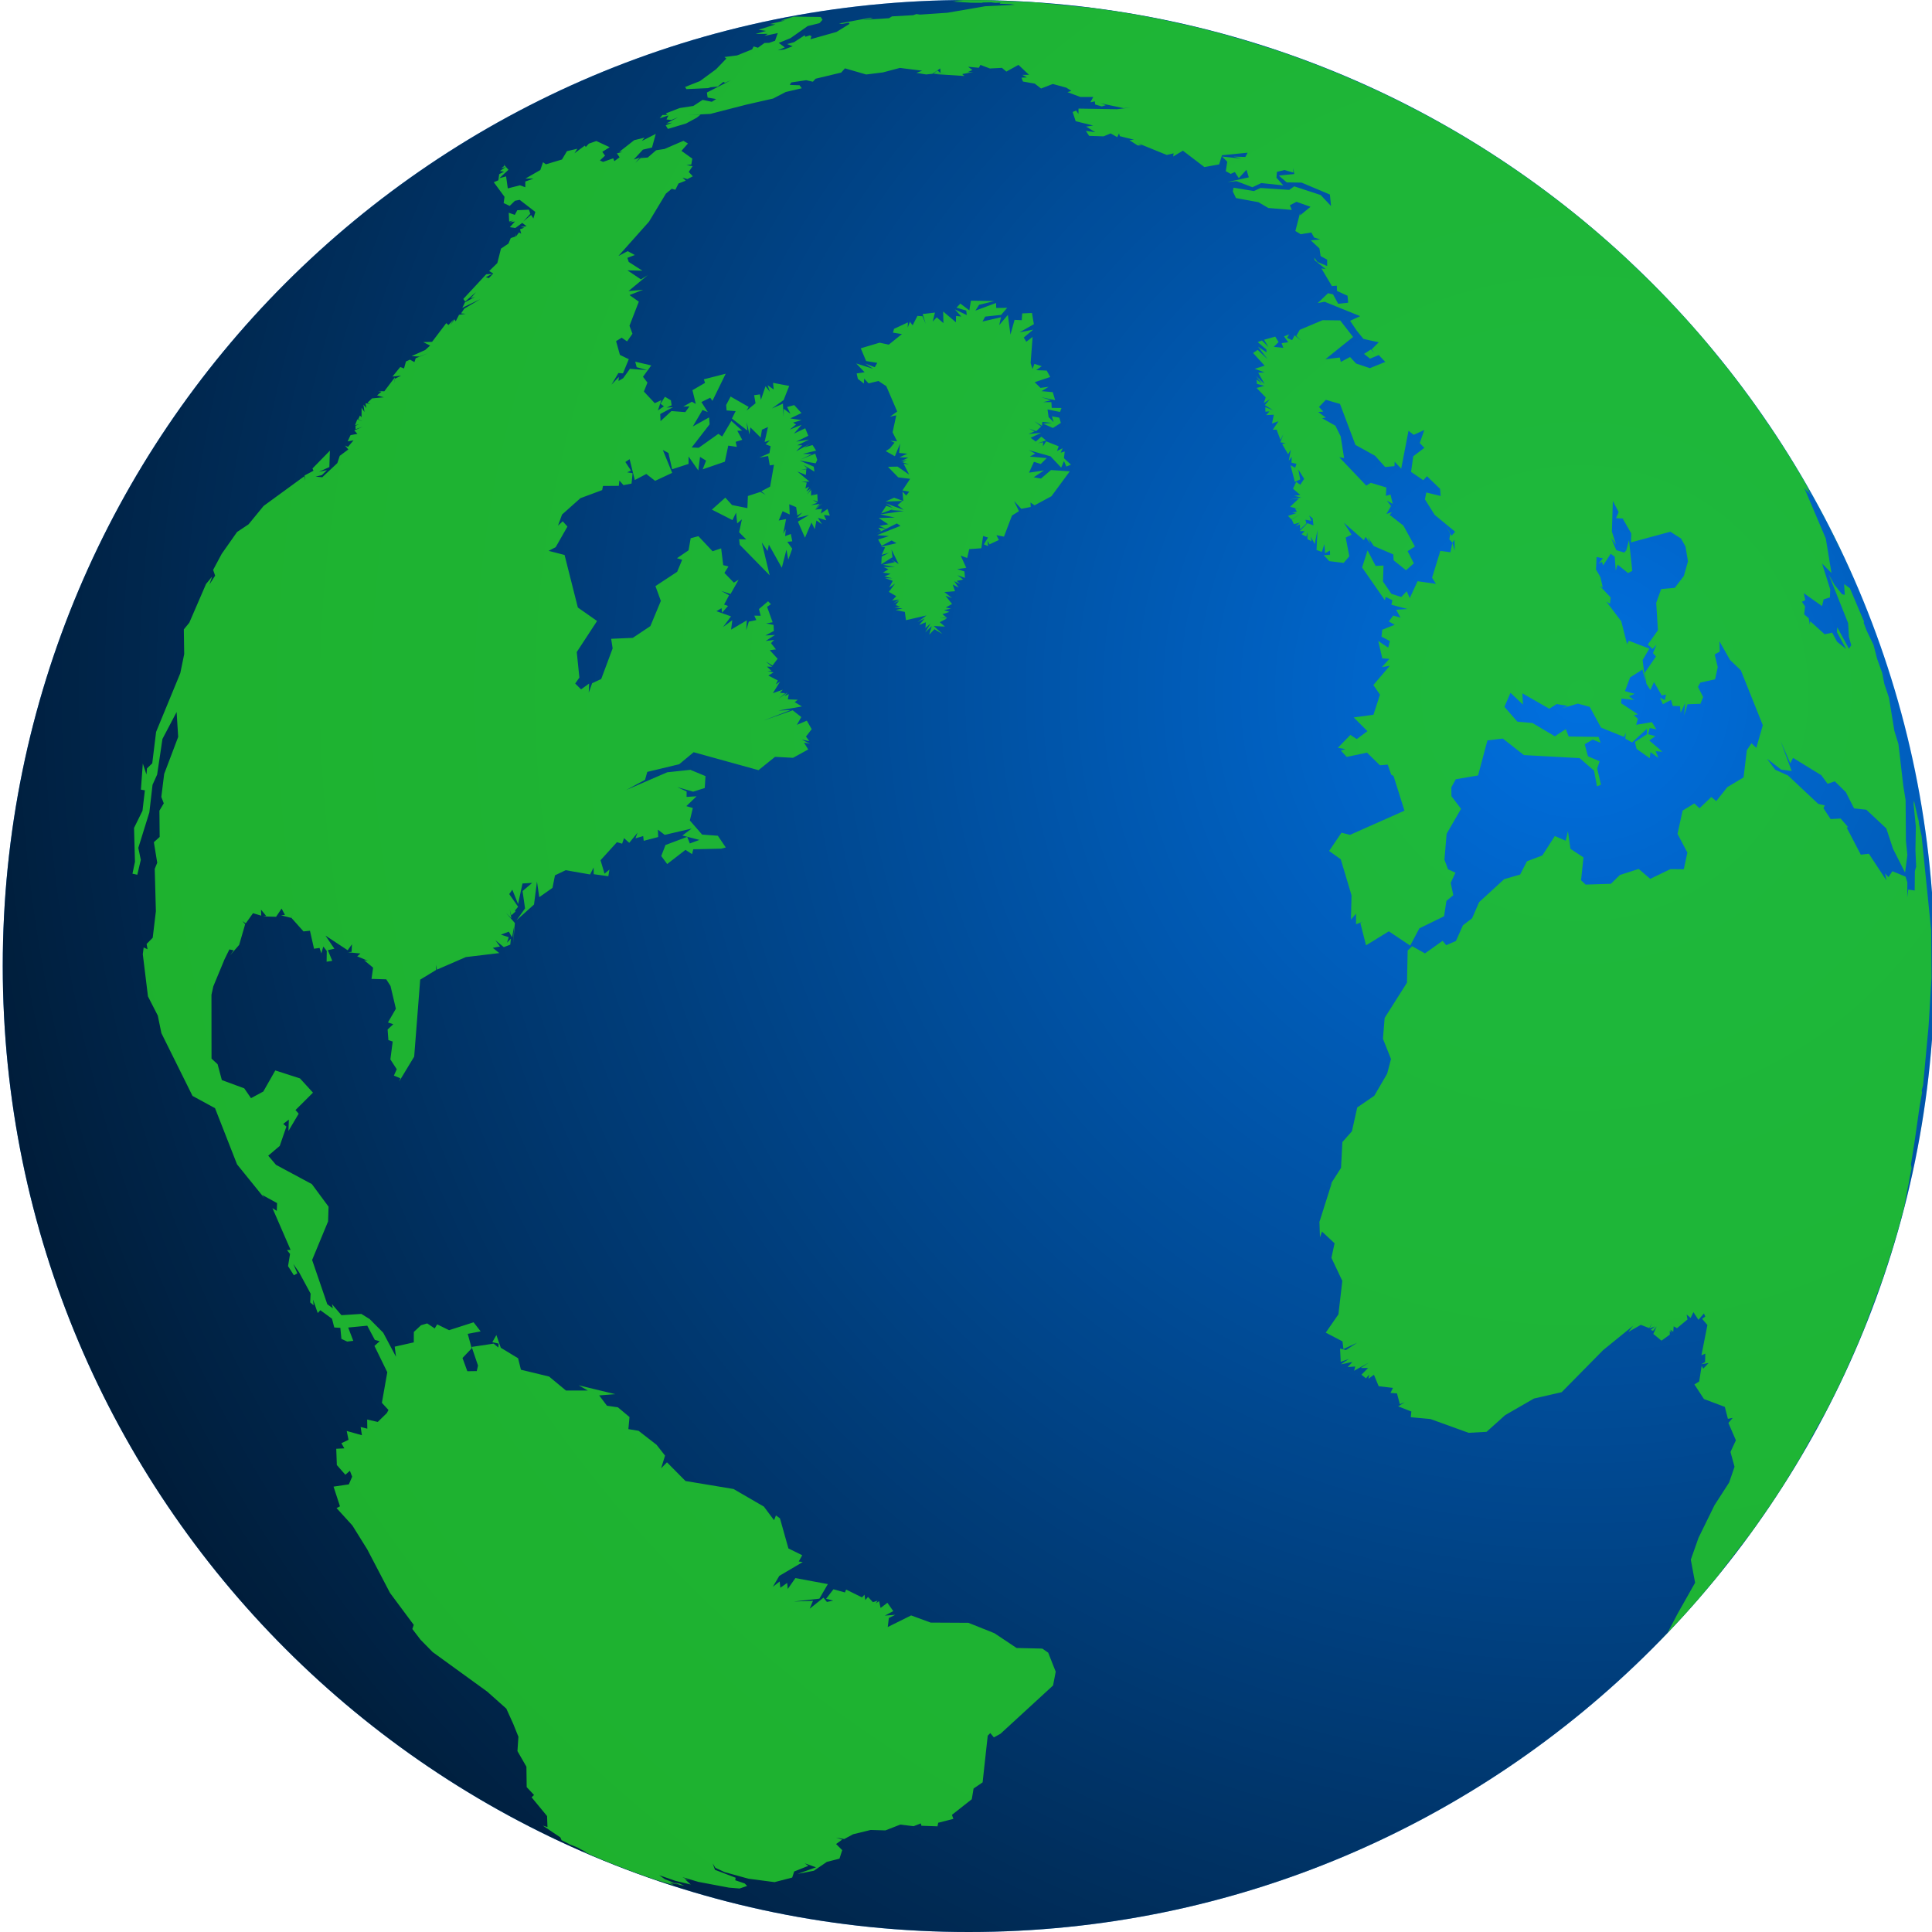 <svg viewBox="0 0 700 700" version="1.1" xmlns="http://www.w3.org/2000/svg">
    <title>Earth</title>
    <defs>
        <radialGradient cx="81.4%" cy="35.995%" fx="81.4%" fy="35.995%" r="112.639%" id="radialGradient-1">
            <stop stop-color="#000000" stop-opacity="0" offset="0%"></stop>
            <stop stop-color="#000000" offset="100%"></stop>
        </radialGradient>
        <filter x="-50%" y="-50%" width="200%" height="200%" filterUnits="objectBoundingBox" id="filter-2">
            <feGaussianBlur stdDeviation="1" in="SourceGraphic"></feGaussianBlur>
        </filter>
    </defs>
    <g id="Page-1" stroke="none" stroke-width="1" fill="none" fill-rule="evenodd">
        <path d="M351,700 C157.7,700 1,543.3 1,350 C1,156.7 157.7,0 351,0 C544.299,0 701,156.7 701,350 C701,543.3 544.299,700 351,700 Z" id="path3517" fill="#0070E0" fill-rule="nonzero"></path>
        <path d="M351,700 C157.7,700 1,543.3 1,350 C1,156.7 157.7,0 351,0 C544.299,0 701,156.7 701,350 C701,543.3 544.299,700 351,700 Z" id="path3517" fill="url(#radialGradient-1)" fill-rule="nonzero"></path>
        <g id="Artboard" fill-rule="nonzero" fill-opacity="0.906" fill="#22C02D">
            <g id="earth" transform="translate(47, 0)">
                <g id="layer1">
                    <path d="M223.353,37.924 L233.107,35.708 L237.675,33.339 L243.504,31.978 L242.694,30.894 L239.152,30.759 L239.692,29.864 L245.095,29.066 L247.525,29.605 L248.497,28.522 L257.775,26.3 L259.149,24.762 L266.838,26.989 L272.88,26.239 L279.045,24.605 L287.123,25.617 L285.029,26.398 L288.542,26.977 L290.831,26.739 L293.68,24.787 L293.776,26.373 L292.646,25.555 L291.149,26.719 L296.103,26.247 L291.331,26.812 L302.401,27.528 L301.623,26.852 L305.634,26.076 L303.629,26.129 L305.317,25.361 L303.775,24.204 L307.643,24.552 L308.232,23.52 L311.657,24.812 L316.017,24.583 L317.632,25.93 L322.008,23.51 L325.83,27.111 L323.386,27.116 L325.069,28.058 L323.11,28.135 L323.625,29.541 L327.913,30.297 L330.2,32.071 L334.446,30.427 L339.344,31.761 L341.18,32.922 L339.758,33.389 L344.435,35.131 L349.112,35.134 L348.069,37.069 L349.684,36.731 L349.784,37.844 L352.19,38.569 L353.658,38.1 L351.61,37.394 L360.108,39.187 L362.809,38.955 L357.698,39.57 L343.755,39.342 L343.74,41.281 L342.91,40.047 L341.639,40.581 L342.738,43.917 L349.063,45.48 L346.531,45.866 L349.808,47.898 L346.43,47.417 L347.618,49.229 L352.841,49.404 L355.415,48.338 L357.798,49.704 L358.444,48.328 L358.735,49.336 L363.857,50.62 L362.208,50.806 L365.203,52.698 L366.623,52.67 L365.15,51.838 L375.732,56.138 L378.22,55.553 L378.074,56.716 L381.583,54.586 L389.359,60.525 L394.717,59.566 L395.752,56.248 L405.032,55.329 L404.22,56.865 L399.934,56.745 L402.795,57.476 L395.788,56.713 L397.656,58.596 L397.124,62.028 L398.899,63.007 L400.403,62.336 L401.837,64.549 L404.621,61.511 L405.467,64.253 L397.771,65.948 L401.01,65.635 L406.776,67.843 L409.986,66.327 L417.979,67.175 L415.487,64.409 L415.651,62.275 L418.345,61.599 L421.6,62.534 L421.549,60.841 L421.927,63.05 L416.342,63.614 L419.196,66.083 L424.591,66.167 L434.842,70.481 L435.265,74.651 L431.521,70.672 L421.925,67.516 L420.097,68.801 L409.732,68.107 L407.302,69.22 L399.932,68.003 L399.666,69.35 L400.813,71.762 L408.942,73.253 L412.539,75.361 L421.056,76.052 L420.348,74.369 L422.744,73.122 L427.83,74.926 L424.064,78.008 L424.033,77.169 L422.335,83.7 L424.278,84.869 L428.119,84.235 L429.139,86.069 L431.327,86.735 L427.922,87.083 L431.056,90.019 L431.489,92.781 L433.858,94.082 L433.855,96.39 L430.318,94.908 L429.157,93.305 L429.375,94.305 L433.301,97.508 L431.764,97.237 L435.568,103.639 L437.36,103.504 L437.411,105.411 L441.24,107.155 L441.459,109.685 L437.843,110.071 L435.991,106.651 L434.172,106.241 L430.427,109.821 L432.932,109.328 L445.822,114.549 L442.168,116.234 L444.592,119.829 L446.998,122.796 L452.536,124.019 L449.961,126.591 L450.959,127.915 L449.73,126.602 L447.218,128.215 L449.389,129.952 L452.544,128.651 L454.919,131.124 L449.336,133.391 L444.361,131.724 L442.149,129.351 L438.803,131.127 L438.435,129.535 L433.226,130.145 L443.246,122.092 L438.579,116.088 L432.201,116.01 L423.944,119.492 L422.67,121.691 L424.611,123.546 L422.068,121.507 L421.158,123.252 L419.326,122.41 L420.115,121.143 L418.232,121.876 L419.771,124.014 L417.35,124.336 L417.969,126.014 L414.502,125.678 L416.245,123.944 L415.05,121.96 L410.987,123.105 L412.607,125.79 L410.224,123.36 L408.698,123.952 L411.816,126.608 L411.883,127.657 L408.798,125.607 L412.288,130.182 L408.694,126.767 L407.012,127.888 L411.2,132.487 L407.635,133.615 L411.152,134.917 L408.879,135.041 L411.191,139.163 L408.08,136.264 L410.198,138.976 L408.307,137.5 L408.394,139.075 L411.078,139.795 L408.289,140.566 L411.6,143.986 L410.883,146.075 L413.088,144.663 L411.291,146.771 L414.223,148.592 L411.452,147.521 L411.479,149.173 L412.961,149.049 L411.774,150.398 L414.528,150.274 L413.87,153.443 L416.209,152.635 L414.141,155.691 L415.551,155.68 L416.928,159.388 L417.96,157.338 L416.896,160.255 L418.764,160.574 L417.541,160.868 L419.699,164.593 L420.685,162.985 L419.948,166.978 L421.011,165.487 L420.932,167.655 L422.739,168.035 L422.272,169.465 L420.568,168.556 L422.155,174.608 L424.08,173.711 L423.404,170.088 L425.527,173.506 L424.114,175.627 L422.644,174.572 L421.478,177.071 L424.125,179.332 L421.91,179.65 L424.418,180.216 L420.356,180.983 L423.595,180.616 L420.431,183.614 L424.172,184.583 L422.22,184.172 L422.886,185.423 L421.201,185.704 L422.592,185.947 L419.654,186.926 L420.954,188.205 L424.383,186.099 L421.032,188.25 L421.786,189.913 L424.016,189.346 L422.349,190.677 L423.981,189.996 L424.076,191.823 L426.358,189.642 L425.97,188.298 L428.146,188.707 L427.329,186.808 L428.605,187.817 L428.891,190.35 L426.704,189.565 L423.905,192.434 L425.705,192.428 L424.601,193.597 L426.307,194.41 L426.666,192.784 L426.706,195.342 L428.199,196.107 L427.906,194.438 L429.351,197.121 L430.349,192.011 L430.006,199.285 L431.932,199.95 L432.838,197.164 L433.114,200.433 L434.88,199.477 L434.904,201.017 L432.617,201.134 L434.611,203.305 L439.829,203.952 L441.883,201.552 L440.577,194.786 L442.687,193.715 L439.901,189.381 L447.15,195.712 L447.788,194.525 L449.584,197.057 L448.582,194.623 L450.759,197.852 L457.822,200.873 L457.939,203.003 L462.421,206.619 L465.263,204.119 L463.02,199.688 L465.66,198.018 L461.473,190.428 L456.448,186.513 L457.384,185.598 L455.333,186.196 L457.008,183.345 L455.477,181.398 L457.617,182.537 L456.804,179.199 L455.129,179.667 L455.29,176.616 L449.675,174.935 L448.018,175.937 L438.266,165.687 L440.001,165.966 L438.747,158.094 L436.846,154.249 L432.043,151.534 L433.363,151.312 L430.618,149.277 L432.454,149.129 L430.895,147.448 L433.377,144.865 L438.501,146.344 L444.095,161.194 L451.22,165.139 L454.875,169.223 L458.256,168.88 L458.307,167.279 L460.68,169.803 L463.327,156.1 L465.222,157.546 L469.054,155.81 L467.399,160.521 L469.081,162.268 L465.053,165.314 L464.25,170.974 L468.698,173.999 L470.014,172.53 L474.792,177.141 L474.975,179.702 L469.782,178.432 L469.274,180.912 L472.828,186.563 L480.219,192.651 L478.948,194.077 L476.526,189.697 L478.487,193.432 L478.106,195.375 L479.229,196.666 L479.977,195.466 L480.09,199.494 L479.197,196.678 L478.509,200.09 L474.864,199.59 L471.861,209.324 L473.275,211.541 L466.607,210.587 L463.782,216.702 L462.671,214.221 L460.708,216.305 L457.126,215.134 L454.083,210.712 L454.276,204.903 L451.424,205.042 L448.489,199.411 L446.515,205.603 L454.755,217.451 L455.055,216.261 L457.475,217.474 L457.135,219.124 L462.954,220.651 L458.869,220.933 L460.418,223.775 L457.811,223.025 L456.181,225.158 L458.318,226.371 L453.816,228.155 L453.545,230.671 L456.572,232.274 L455.977,234.661 L452.36,232.223 L453.83,238.533 L456.392,238.726 L453.679,241.706 L456.529,241.246 L450.591,248.202 L452.991,251.68 L450.625,258.968 L443.479,259.939 L448.441,264.907 L444.593,267.778 L442.266,266.279 L437.734,270.942 L440.47,271.409 L438.808,271.951 L440.947,274.242 L448.29,272.697 L452.969,277.278 L455.798,277.039 L457.067,280.674 L457.904,281.155 L461.864,293.728 L442.135,302.489 L439.049,301.706 L434.565,308.317 L438.781,311.328 L442.68,324.384 L442.473,333.167 L444.319,331.069 L444.325,334.88 L446.77,333.955 L445.89,334.451 L447.943,342.52 L456.196,337.432 L463.941,342.6 L467.259,336.359 L476.215,331.985 L477.059,326.419 L479.557,324.343 L478.616,319.885 L480.344,316.19 L477.637,314.957 L476.349,311.468 L477.139,302.097 L482.368,293.055 L478.889,288.477 L478.841,285.286 L480.453,282.34 L488.535,280.963 L491.916,268.261 L497.502,267.588 L505.145,273.582 L525.332,274.687 L530.556,279.217 L531.613,284.918 L533.067,284.288 L531.695,278.441 L532.572,275.825 L528.339,274.011 L527.174,269.657 L530.08,267.953 L532.935,269.131 L532.19,267 L521.354,266.854 L520.329,264.163 L516.358,266.771 L508.241,261.961 L502.771,261.47 L498.079,256.106 L500.278,251.011 L504.792,255.286 L504.587,251.204 L514.342,256.789 L517.003,255.082 L521.05,255.769 L518.68,256.713 L524.671,254.928 L528.991,256.116 L533.089,263.631 L541.431,267.004 L542.037,265.53 L541.891,267.653 L544.35,268.989 L549.713,264.054 L549.737,266.02 L545.36,268.827 L545.958,271.322 L550.723,274.718 L551.012,272.528 L553.882,274.617 L552.878,272.171 L555.338,272.379 L550.585,268.302 L552.766,266.71 L550.14,266.021 L550.723,263.772 L553.145,264.239 L551.512,261.652 L545.814,262.61 L546.424,260.415 L544.984,259.114 L546.466,258.81 L540.372,254.798 L540.499,253.083 L545.093,253.634 L543.179,252.256 L545.249,251.39 L541.757,250.394 L543.622,245.436 L548.105,242.582 L549.139,247.075 L548.157,239.143 L550.579,235.007 L543.134,232.155 L542.514,233.382 L540.414,225.102 L535.024,217.979 L536.317,218.806 L536.582,216.483 L532.651,212.277 L533.727,212.933 L533.06,210.662 L533.773,213.07 L532.848,209.055 L531.087,208.62 L532.833,209.028 L531.259,206.344 L531.471,201.806 L533.754,202.272 L532.151,204.305 L533.428,203.554 L533.832,204.877 L536.585,200.645 L538.044,201.709 L538.407,206.704 L539.092,204.573 L542.885,207.641 L544.399,206.829 L543.217,195.682 L542.302,199.135 L538.02,197.488 L542.38,199.214 L541.512,200.208 L538.608,199.332 L536.795,195.004 L538.507,197.302 L537.017,192.583 L537.367,181.526 L539.46,185.533 L538.512,187.744 L542.165,187.911 L540.941,187.907 L544.045,193.279 L543.937,196.519 L558.201,192.657 L562.065,195.111 L563.682,198.005 L564.581,203.401 L563.09,208.679 L559.797,212.991 L554.863,213.422 L553.082,218.414 L553.693,228.356 L550.039,233.52 L551.762,235.135 L553.176,233.6 L551.903,236.624 L552.972,237.868 L548.871,243.848 L549.522,247.741 L550.963,250.004 L552.27,247.136 L555.09,251.983 L556.65,251.65 L556.187,253.68 L554.411,252.701 L555.494,255.15 L558.441,253.586 L559.068,255.779 L561.685,255.847 L561.924,258.256 L563.591,254.727 L563.205,259.247 L564.414,255.164 L569.1,254.997 L570.079,252.539 L568.208,248.869 L569.082,247.309 L574.391,246.135 L575.371,241.719 L574.254,237.124 L576.092,236.101 L575.978,232.346 L579.83,239.125 L583.736,242.865 L591.697,262.758 L589.342,270.964 L587.593,269.301 L585.91,271.806 L584.724,281.659 L578.834,285.195 L574.835,290.256 L573.047,288.756 L568.77,292.84 L566.867,291.105 L562.642,293.694 L560.796,302.119 L564.369,308.917 L563.064,314.932 L558.21,314.902 L550.916,318.421 L546.723,314.828 L539.889,317.036 L536.672,320.212 L527.502,320.503 L525.842,318.929 L526.73,310.658 L522.01,307.549 L521.092,301.159 L520.283,304.608 L516.338,302.914 L511.824,309.944 L506.243,312.058 L503.767,316.871 L497.994,318.529 L488.906,326.873 L486.368,332.711 L483.047,335.252 L480.515,340.936 L476.989,342.46 L475.686,340.872 L469.3,345.435 L464.666,342.829 L463.023,344.38 L462.78,356.023 L454.683,368.813 L454.066,376.373 L456.983,383.693 L455.589,389.024 L450.925,397.026 L444.755,401.245 L442.824,409.879 L439.37,413.796 L438.879,423.149 L434.677,429.715 L435.579,428.436 L431.062,442.705 L431.244,448.333 L431.989,446.221 L436.54,450.467 L435.397,455.735 L439.346,464.091 L437.938,476.204 L433.342,482.84 L439.408,486.007 L439.744,488.791 L444.715,486.513 L440.633,489.16 L438.536,488.579 L438.768,493.42 L441.717,492.385 L438.785,494.323 L442.983,493.479 L441.267,495.329 L444.042,495.109 L443.617,496.64 L449.013,493.666 L446.023,495.645 L448.684,495.654 L446.284,498.08 L447.916,499.393 L449.077,498.041 L448.806,499.557 L450.799,498.101 L452.527,502.261 L457.686,502.855 L456.811,504.685 L459.152,504.852 L460.192,508.776 L461.997,508.031 L459.594,509.551 L464.36,511.424 L464.153,513.49 L471.263,514.135 L485.096,519.133 L491.604,518.778 L498.342,512.732 L508.771,506.72 L518.823,504.415 L533.859,489.162 L544.724,480.332 L542.985,482.584 L547.508,480.022 L550.506,481.179 L551.712,479.325 L550.596,481.362 L552.616,480.565 L551.072,481.836 L551.939,482.196 L553.235,480.567 L552.031,483.311 L554.982,485.743 L558.006,483.56 L557.987,482.171 L558.676,482.995 L558.199,481.744 L559.246,482.534 L559.407,480.554 L560.605,481.23 L564.41,478.058 L564.091,476.267 L565.549,477.512 L566.558,475.412 L568.372,478.193 L570.355,475.906 L570.864,476.986 L569.717,477.846 L571.626,480.082 L569.459,491.05 L570.864,490.457 L570.776,493.505 L569.368,494.28 L572.057,493.849 L570.142,495.875 L569.54,494.881 L568.643,500.547 L566.919,501.607 L570.373,506.897 L577.941,509.743 L579.046,514.063 L580.777,513.75 L579.23,515.558 L581.943,521.846 L579.986,526.065 L581.453,531.436 L579.508,537.123 L574.204,545.345 L568.401,557.183 L565.609,565.102 L567.168,573.452 L560.81,584.697 L557.125,591.71 L555.14,593.78 L553.024,595.942 L550.483,598.488 L552.172,596.801 L553.535,595.421 L562.613,585.836 L567.958,579.838 L575.026,571.458 L587.672,555.008 L594.818,544.737 L599.252,537.947 L605.887,527.093 L605.174,528.302 L605.232,528.204 L614.804,510.929 L618.689,503.192 L620.286,499.869 L621.94,496.325 L621.979,496.24 L626.014,487.126 L628.549,481.014 L634.948,463.884 L638.415,453.258 L640.403,446.583 L640.897,444.846 L642.315,439.654 L643.345,435.665 L643.09,436.309 L644.259,430.184 L644.875,427.28 L644.587,428.329 L645.608,423.262 L645.379,421.839 L646.647,413.899 L648.476,401.111 L649.4,395.817 L649.266,395.108 L649.774,393.139 L651.754,371.903 L652.828,354.28 L652.702,337.043 L649.234,302.916 L648.291,298.519 L648.087,295.947 L648.162,297.569 L646.465,290.069 L646.326,291.268 L647.142,299.509 L646.997,307.992 L647.259,314.031 L646.791,315.619 L646.725,322.644 L644.382,322.299 L644.023,325.122 L644.071,319.706 L643.41,317.617 L638.656,315.661 L637.22,317.809 L635.995,316.435 L636.479,318.981 L630.13,309.325 L627.206,309.668 L622.049,299.773 L622.631,299.73 L619.91,296.571 L616.261,296.763 L613.669,292.807 L614.169,291.82 L611.788,291.268 L600.844,280.978 L596.203,278.893 L593.207,274.888 L598.354,278.852 L602.171,279.356 L598.157,268.535 L601.643,276.562 L602.665,274.594 L612.884,280.868 L615.155,283.981 L617.788,283.093 L621.773,286.998 L624.767,292.895 L629.199,293.375 L636.442,300.149 L638.88,307.536 L643.238,316.168 L644.077,309.803 L643.556,304.687 L643.44,289.913 L642.604,284.752 L640.833,269.57 L639.363,264.782 L637.407,252.788 L635.704,247.705 L634.966,243.836 L633.09,238.624 L631.826,233.702 L629.305,228.448 L628.242,225.617 L628.395,225.271 L623.259,213.14 L621.165,211.612 L621.386,215.54 L620.393,215.286 L617.662,211.891 L615.576,208.125 L622.613,225.786 L622.913,230.835 L623.743,233.782 L622.912,235.057 L618.675,227.266 L618.563,229.047 L621.902,235.166 L618.599,232.518 L616.84,229.228 L614.091,229.798 L608.887,225.085 L608.744,226.355 L608.319,223.983 L606.685,222.607 L607.008,219.711 L605.86,218.036 L607.085,217.468 L606.549,214.908 L613.15,219.598 L613.753,217.14 L616.005,216.469 L616.131,213.565 L613.172,204.182 L616.58,207.599 L614.523,195.129 L606.653,176.62 L608.298,178.888 L607.407,176.931 L609.169,179.553 L607.556,176.395 L608.657,178.223 L606.939,175.155 L608.484,177.856 L608.619,177.781 L605.932,173.016 L607.415,175.567 L610.273,180.704 L610.181,180.468 L606.572,174.108 L603.646,169.169 L602.553,167.37 L604.034,169.815 L604.684,170.9 L603.867,169.536 L605.385,172.081 L605.935,173.015 L608.535,177.526 L615.171,189.807 L621.135,201.965 L624.413,209.2 L624.489,209.373 L623.091,206.228 L621.506,202.762 L619.488,198.487 L619.533,198.58 L617.262,193.935 L616.169,191.761 L613.399,186.413 L608.681,177.785 L605.046,171.508 L603.192,168.418 L601.748,166.058 L599.653,162.711 L596.85,158.357 L595.62,156.49 L588.343,145.947 L583.341,139.152 L578.679,133.113 L574.815,128.307 L573.404,126.594 L570.177,122.759 L568.083,120.329 L569.487,121.953 L566.976,119.063 L567.447,119.6 L565.97,117.923 L566.518,118.543 L564.736,116.537 L564.886,116.705 L562.845,114.443 L563.911,115.62 L560.577,111.975 L562.222,113.76 L561.218,112.668 L559.696,111.029 L557.738,108.95 L562.52,114.087 L560.499,111.89 L562.133,113.662 L560.971,112.399 L562.062,113.584 L563.426,115.082 L563.963,115.677 L561.931,113.442 L566.518,118.543 L572.409,125.401 L570.59,123.244 L572.453,125.453 L571.07,123.81 L571.464,124.275 L569.871,122.4 L570.356,122.968 L568.117,120.367 L566.163,118.138 L565.402,117.281 L565.646,117.555 L563.54,115.206 L561.3,112.753 L563.513,115.176 L562.425,113.979 L567.929,120.15 L571.507,124.324 L569.92,122.457 L572.663,125.703 L576.04,129.81 L575.922,129.665 L580.027,134.83 L582.079,137.488 L580.558,135.513 L588.048,145.534 L586.758,143.755 L589.737,147.903 L595.686,156.588 L598.791,161.355 L599.987,163.239 L598.199,160.434 L598.573,161.017 L595.471,156.266 L590.219,148.588 L588.242,145.809 L586.279,143.104 L587.32,144.531 L581.723,137.027 L583.028,138.738 L579.732,134.454 L571.98,124.889 L568.4,120.695 L565.539,117.437 L568.718,121.061 L566.555,118.583 L566.61,118.645 L570.138,122.714 L568.259,120.532 L570.438,123.065 L569.236,121.661 L569.31,121.747 L574.011,127.328 L573.279,126.443 L569.426,121.883 L567.928,120.151 L568.233,120.502 L566.637,118.677 L567.102,119.206 L566.242,118.228 L565.844,117.778 L565.671,117.583 L565.141,116.988 L564.142,115.873 L563.881,115.584 L556.943,108.114 L551.776,102.823 L551.179,102.226 L542.183,93.566 L539.99,91.546 L539.859,91.427 L535.424,87.45 L530.951,83.574 L527.827,80.944 L526.013,79.445 L525.711,79.197 L524.796,78.451 L523.104,77.083 L519.949,74.58 L518.066,73.115 L516.431,71.858 L517.027,72.314 L514.485,70.382 L514.75,70.581 L517.724,72.849 L520,74.62 L519.107,73.923 L514.055,70.06 L514.811,70.629 L510.609,67.506 L509.328,66.574 L508.117,65.7 L506.836,64.785 L506.162,64.306 L503.289,62.294 L504.741,63.306 L503.06,62.137 L503.22,62.247 L499.639,59.801 L501.162,60.834 L500.153,60.148 L497.504,58.373 L498.564,59.078 L495.977,57.365 L496.475,57.692 L493.124,55.514 L491.167,54.266 L490.906,54.101 L488.418,52.543 L486.597,51.421 L487.146,51.758 L483.38,49.478 L483.063,49.288 L480.879,47.998 L479.427,47.152 L478.61,46.68 L477.151,45.845 L476.589,45.526 L474.392,44.291 L474.892,44.57 L471.803,42.862 L469.367,41.544 L469.997,41.882 L469.302,41.508 L468.237,40.94 L467.761,40.688 L460.097,36.75 L459.682,36.543 L456.514,34.989 L455.015,34.267 L452.982,33.303 L452.628,33.137 L451.056,32.404 L449.205,31.553 L451.1,32.424 L447.408,30.74 L447.372,30.723 L450.773,32.273 L442.854,28.733 L441.281,28.057 L442.649,28.644 L438.999,27.093 L437.514,26.476 L431.225,23.952 L432.621,24.5 L431.175,23.932 L423.675,21.105 L423.149,20.914 L421.723,20.401 L419.341,19.56 L414.058,17.763 L413.044,17.429 L410.198,16.509 L414.2,17.81 L421.961,20.486 L418.601,19.302 L421.623,20.365 L418.734,19.348 L414.117,17.782 L401.206,13.777 L397.319,12.677 L398.342,12.962 L406.073,15.223 L403.79,14.535 L409.174,16.184 L396.262,12.387 L391.626,11.154 L396.484,12.448 L396.19,12.368 L398.264,12.941 L401.291,13.802 L399.793,13.372 L401.306,13.806 L399.993,13.429 L398.993,13.146 L397.946,12.852 L401.943,13.992 L401.473,13.855 L403.868,14.559 L404.946,14.882 L403.351,14.405 L406.093,15.229 L405.089,14.925 L411.84,17.036 L413.416,17.551 L414.356,17.862 L415.339,18.19 L411.252,16.847 L412.756,17.335 L410.074,16.47 L411.016,16.771 L409.057,16.148 L408.808,16.07 L406.099,15.232 L405.926,15.179 L399.805,13.376 L394.601,11.938 L388.711,10.414 L388.656,10.4 L385.798,9.7 L374.631,7.208 L369.998,6.286 L364.92,5.349 L363.182,5.046 L362.309,4.898 L357.092,4.057 L357.242,4.08 L348.45,2.84 L328.217,0.844 L310.445,0.064 L302.293,0.036 L298.191,0.302 L301.673,0.541 L299.56,0.514 L298.785,0.625 L304.906,0.991 L308.789,1.022 L309.084,0.896 L313.735,0.817 L312.049,1.102 L315.593,0.969 L315.174,1.354 L319.046,1.475 L320.725,1.737 L309.972,2.259 L296.287,4.614 L286.329,5.294 L285.073,5.089 L283.838,5.503 L276.185,5.932 L275.093,6.601 L265.771,7.182 L269.377,6.578 L268.364,6.431 L256.992,8.506 L258.059,8.678 L260.561,8.216 L260.8,8.654 L256.079,11.573 L246.634,14.229 L247.013,13.099 L246.397,12.809 L244.786,13.336 L244.579,12.761 L240.706,15.281 L238.189,15.961 L240.196,16.766 L237.091,17.923 L234.823,18.243 L237.358,17.164 L235.155,15.551 L239.42,13.822 L245.647,9.441 L249.914,8.392 L251.021,7.164 L250.359,6.145 L240.598,6.018 L235.901,7.431 L237.433,7.422 L231.921,8.705 L233.934,8.861 L227.838,10.788 L230.568,11.197 L226.754,12.31 L231.16,12.26 L230.005,13 L234.788,11.998 L233.814,14.764 L231.67,15.522 L229.994,15.572 L227.621,17.296 L226.062,16.82 L225.496,17.892 L220.054,20.077 L215.469,20.661 L216.183,21.202 L212.472,25.066 L206.614,29.379 L201.218,31.513 L201.704,32.293 L210.503,31.883 L209.566,31.698 L213.048,31.375 L215.091,29.681 L215.698,29.988 L217.956,29.01 L209.123,33.519 L209.385,35.349 L212.473,35.882 L210.902,36.88 L207.582,36.194 L204.205,38.389 L199.269,39.145 L194.248,41.078 L194.813,41.603 L193.005,41.668 L192.024,42.872 L195.197,41.806 L194.467,43.267 L196.211,43.497 L198.668,42.497 L194.387,44.751 L196.567,44.429 L194.198,45.406 L194.997,46.707 L201.589,44.736 L205.473,42.631 L206.858,41.492 L202.064,41.656 L210.329,41.278 L223.329,37.933 L223.353,37.924 M179.767,677.209 L181.122,677.721 L181.012,677.68 L185.812,679.442 L186.735,679.772 L184.759,679.062 L185.031,679.161 L182.937,678.396 L187.145,679.917 L188.196,680.287 L193.801,682.199 L196.924,683.22 L194.364,682.387 L192.142,681.645 L194.376,682.39 L192.315,681.703 L195.325,682.701 L193.523,682.107 L195.346,682.708 L196.781,683.174 L196.871,683.202 L201.903,684.778 L200.724,684.416 L196.385,683.046 L191.362,681.367 L192.361,681.612 L197.242,683.09 L195.665,682.212 L198.597,682.784 L195.294,681.649 L197.45,682.215 L199.299,682.937 L200.945,683.268 L199.305,682.497 L197.007,682.045 L193.978,680.932 L191.855,679.432 L197.714,681.458 L203.278,682.797 L201.162,680.875 L202.63,681.338 L200.271,680.133 L206.035,681.839 L217.106,683.926 L220.961,684.245 L223.701,683.312 L222.832,682.419 L219.386,681.245 L219.542,680.339 L212.049,677.472 L211.211,675.149 L212.178,676.73 L215.529,678.299 L224.13,680.682 L233.624,681.932 L240.03,680.274 L240.744,678.076 L245.885,676.033 L244.587,675.123 L248.664,676.561 L241.962,678.957 L247.893,677.806 L252.573,674.604 L257.159,673.424 L258.149,670.342 L255.933,668.123 L258.156,666.516 L255.94,665.802 L258.86,666.323 L262.087,664.589 L268.439,663.031 L273.793,663.187 L279.201,661.081 L284.018,661.668 L286.628,660.655 L286.849,661.508 L292.675,661.715 L292.932,660.419 L298.422,659.007 L297.91,657.553 L305.098,651.893 L305.744,648.015 L309.019,645.786 L310.872,628.868 L311.802,627.93 L313.093,629.497 L315.506,628.166 L334.542,610.681 L335.505,605.694 L332.785,598.793 L330.641,597.315 L321.332,597.098 L313.292,591.742 L303.859,587.971 L290.206,587.897 L283.124,585.299 L274.648,589.5 L275.046,586.239 L277.407,585.069 L273.593,585.372 L276.657,583.738 L274.518,580.723 L272.054,582.579 L271.513,580.11 L270.33,580.927 L270.973,579.956 L269.276,580.49 L267.494,578.6 L266.526,579.726 L266.222,577.79 L265.309,578.763 L259.582,575.932 L259.123,576.972 L254.967,575.826 L252.313,579.275 L254.898,579.917 L252.608,580.421 L251.358,578.872 L246.365,582.852 L247.567,580.006 L240.597,580.272 L249.877,579.224 L252.947,573.948 L241.181,571.769 L238.422,575.711 L238.212,573.52 L235.736,575.265 L235.489,573.007 L233.027,574.907 L235.349,570.971 L243.845,565.967 L242.402,565.748 L243.653,563.491 L238.658,561.026 L235.597,550.13 L234.136,549.062 L233.454,550.797 L229.769,545.87 L218.773,539.492 L201.363,536.595 L194.654,529.824 L192.535,531.982 L193.965,527.394 L190.889,523.484 L184.364,518.409 L180.676,517.796 L181.083,513.421 L176.869,509.893 L172.917,509.32 L170.094,505.584 L175.927,505.132 L162.671,501.93 L165.983,503.817 L158.057,503.815 L151.951,498.752 L141.744,496.275 L140.715,492.125 L134.453,488.32 L132.85,483.719 L131.377,486.295 L133.653,486.804 L133.569,488.233 L131.844,486.825 L123.899,488.016 L126.192,494.77 L125.737,496.77 L122.325,496.821 L120.571,492.027 L123.903,488.518 L122.466,483.272 L127.147,482.39 L124.591,479.095 L115.702,481.951 L111.395,479.834 L110.504,481.313 L107.78,479.493 L105.536,480.166 L102.94,482.592 L102.924,486.367 L96.01,487.919 L96.476,491.575 L91.842,482.86 L86.933,477.923 L83.921,476.056 L76.709,476.516 L73.278,472.498 L73.595,474.017 L71.587,472.554 L66.09,456.513 L71.868,442.548 L72.048,437.211 L65.991,429.02 L53.001,422.047 L50.187,418.722 L54.356,415.181 L56.768,408.184 L55.623,407.214 L57.654,405.653 L57.516,409.766 L61.219,403.51 L60.065,402.192 L66.394,395.886 L61.692,390.729 L52.747,387.841 L48.402,395.479 L43.944,397.883 L41.495,394.323 L33.376,391.33 L31.843,385.595 L29.639,383.55 L29.616,360.418 L30.293,357.369 L34.353,347.568 L36.116,343.982 L37.665,344.326 L36.418,346.075 L39.648,342.366 L41.829,334.855 L40.825,333.7 L42.039,334.56 L44.667,330.874 L47.66,331.76 L47.564,329.572 L49.458,331.878 L48.321,332.045 L53.031,332.17 L55.018,329.191 L56.234,331.462 L54.82,331.638 L58.48,332.563 L59.18,330.882 L58.536,332.507 L62.971,337.474 L65.302,337.225 L66.78,343.747 L68.78,343.456 L69.424,345.435 L70.132,342.947 L71.393,344.547 L71.341,348.45 L73.382,348.126 L71.786,344.259 L74.154,343.746 L70.924,338.98 L78.97,344.292 L80.519,342.143 L80.39,344.855 L79.142,345.039 L83.586,345.473 L82.418,346.503 L86.325,348.118 L84.942,347.904 L88.182,350.607 L87.609,354.672 L92.947,354.831 L94.495,357.246 L96.434,365.491 L93.563,370.455 L95.494,371.094 L93.436,373.003 L93.722,376.86 L95.283,377.364 L94.441,383.847 L96.748,387.402 L95.715,389.712 L98.05,390.675 L97.632,391.822 L103.067,382.83 L105.247,354.944 L111.022,351.426 L111.007,349.524 L111.31,351.317 L121.773,346.771 L133.905,345.319 L131.554,343.431 L134.146,342.932 L132.501,340.672 L135.533,343.165 L137.873,342.272 L138.115,340.068 L136.689,341.567 L137.316,339.577 L134.488,338.633 L137.365,337.555 L138.53,339.619 L139.273,335.653 L138.95,341.767 L139.548,334.434 L136.37,330.792 L138.282,332.721 L137.701,329.494 L138.256,331.676 L139.752,330.277 L138.25,326.729 L139.604,329.893 L140.718,328.531 L137.51,323.942 L138.628,322.352 L140.71,327.547 L142.306,320.104 L145.819,319.89 L142.332,322.856 L143.233,329.135 L140.162,333.415 L146.485,327.729 L147.551,319.405 L148.393,325.05 L153.181,321.689 L154.076,317.152 L157.958,315.289 L166.806,316.834 L168.08,314.317 L168.128,316.737 L173.408,317.477 L173.811,315.055 L172.036,316.561 L170.591,311.684 L176.522,305.149 L178.41,305.68 L179.103,303.675 L180.989,305.384 L183.98,301.691 L183.248,303.742 L186.037,302.928 L186.235,304.642 L191.48,303.273 L191.369,300.603 L193.844,302.484 L203.584,300.213 L200.23,302.725 L206.421,304.315 L202.933,305.602 L201.99,303.204 L194.126,306.161 L192.585,310.148 L194.733,313.054 L201.363,307.921 L203.745,309.459 L204.196,307.715 L214.353,307.485 L215.966,307.058 L213.085,302.808 L207.396,302.391 L202.946,297.269 L204.027,292.759 L201.675,292.078 L205.372,288.519 L201.767,288.724 L201.777,286.759 L198.394,285.192 L204.143,286.841 L208.344,285.508 L208.612,281.199 L203.142,278.922 L194.754,279.813 L179.936,286.211 L186.71,282.544 L187.523,279.672 L199.084,276.898 L204.325,272.544 L227.821,279.042 L233.813,274.219 L240.341,274.57 L245.83,271.543 L244.305,269.059 L246.53,269.498 L243.481,267.968 L246.229,268.541 L245.024,266.869 L247.089,264.191 L245.331,261.11 L241.73,262.615 L243.325,259.802 L240.196,257.35 L229.721,261.046 L239.482,257.262 L235.072,257.45 L243.562,255.96 L240.94,254.403 L242.044,253.529 L238.447,253.385 L238.798,251.469 L237.248,252.253 L238.384,250.86 L235.116,253.131 L237.527,251.161 L235.562,251.019 L236.637,249.878 L233.028,251.153 L235.634,246.949 L234.109,247.978 L234.818,246.542 L231.397,244.758 L233.251,243.642 L231.027,243.061 L232.538,243.105 L230.878,241.52 L232.799,241.604 L230.45,239.667 L232.884,241.14 L234.747,238.68 L231.913,235.576 L234.134,235.286 L232.344,233.01 L233.513,231.839 L230.406,232.237 L233.805,230.052 L230.328,230.246 L233.383,228.598 L233.275,226.421 L230.572,225.878 L232.939,225.461 L230.928,219.857 L232.333,218.923 L231.289,217.849 L227.977,220.671 L228.625,223.083 L226.305,223.067 L227.018,224.665 L224.312,225.226 L223.395,228.305 L223.573,224.767 L217.891,228.114 L218.329,224.709 L214.979,227.189 L217.859,223.32 L212.583,221.444 L214.44,220.353 L214.612,221.993 L216.777,219.555 L215.354,219.047 L217.158,215.667 L214.318,214.103 L217.698,215.21 L220.608,210.064 L218.884,211.102 L215.466,207.575 L216.93,205.239 L215.041,204.754 L214.285,198.692 L211.178,199.731 L206.044,194.263 L203.245,195.017 L202.476,199.388 L198.287,202.251 L200.159,202.812 L198.343,207.183 L190.481,212.356 L192.438,217.72 L188.645,226.848 L182.273,231.106 L174.43,231.449 L174.97,234.919 L170.831,246.019 L167.539,247.54 L166.316,250.958 L166.459,247.656 L163.532,249.768 L161.409,247.658 L162.922,245.496 L161.968,236.246 L169.33,225.001 L162.365,220.113 L157.552,201.075 L151.783,199.584 L154.337,198.249 L158.596,190.786 L156.892,188.875 L155.169,190.467 L156.643,186.427 L163.304,180.496 L171.173,177.572 L171.465,176.075 L177.211,176.029 L177.412,174.101 L178.906,175.786 L181.825,175.202 L182.202,171.45 L180.234,171.135 L181.615,170.494 L179.583,167.392 L181.122,166.363 L183,173.93 L187.177,171.731 L190.366,174.218 L196.543,171.329 L193.161,163.047 L195.196,164.126 L196.525,170.024 L202.476,168.085 L202.473,165.386 L206.006,170.449 L206.638,165.549 L208.827,166.888 L207.598,170.042 L215.622,167.281 L216.86,161.454 L219.963,161.911 L219.547,160.082 L221.926,159.353 L220.149,156.076 L221.89,156.026 L217.987,152.516 L214.662,158.147 L213.277,157.19 L206.14,162.248 L203.613,162.122 L210.109,153.731 L209.919,151.234 L204.007,154.531 L207.533,148.538 L209.442,149.293 L207.136,145.671 L210.32,144.098 L211.133,145.224 L215.935,135.406 L208.017,137.432 L208.453,138.726 L203.882,141.369 L205.105,146.364 L203.679,145.55 L200.582,147.315 L202.817,147.221 L201.303,149.32 L196.277,148.934 L192.328,152.582 L192.215,150.001 L196.863,147.531 L194.482,147.686 L196.343,146.873 L196.08,145.047 L193.92,143.758 L192.325,146.281 L193.542,147.23 L191.365,148.707 L192.638,144.968 L190.234,146.085 L186.293,141.862 L187.581,138.62 L185.966,136.512 L188.966,132.402 L183.153,131.047 L183.685,133.047 L187.541,134.105 L181.227,133.634 L178.786,137.03 L177.112,138.032 L177.213,136.581 L174.546,139.367 L177.053,135.16 L178.711,135.271 L180.823,130.141 L177.614,128.591 L176.216,123.605 L178.243,122.354 L180.205,123.693 L182.146,120.922 L181.076,118.03 L184.454,109.304 L181.083,106.909 L185.984,104.997 L180.734,105.452 L187.679,99.694 L185.218,101.223 L180.33,97.953 L185.761,98.08 L180.794,94.907 L180.318,93.425 L182.994,92.396 L180.429,91 L177.064,92.739 L188.141,80.322 L194.28,70.139 L196.385,68.391 L197.692,68.762 L198.837,66.484 L201.473,65.457 L200.283,64.363 L202.053,64.894 L204.022,63.885 L202.539,62.285 L203.956,60.187 L201.717,59.84 L203.484,59.602 L203.837,57.471 L199.907,54.661 L202.259,51.982 L200.614,51.018 L193.772,53.972 L190.722,54.448 L187.696,57.07 L185.113,57.266 L183.192,58.984 L184.833,57.138 L188.4,56 L182.632,57.806 L185.935,54.219 L189.233,53.45 L190.602,48.504 L185.543,51.081 L186.533,49.867 L182.779,50.791 L177.392,55.024 L178.531,55.052 L176.519,55.564 L177.489,56.995 L175.588,58.388 L175.188,57.359 L171.503,58.659 L170.355,58.138 L172.219,56.386 L171.224,55.02 L173.886,53.336 L169.077,51.09 L166.347,52.045 L165.25,53.238 L164.86,52.766 L161.153,55.538 L162.189,53.889 L158.423,54.767 L156.616,57.789 L150.803,59.535 L149.737,58.778 L148.775,61.597 L143.385,64.701 L146.294,64.708 L143.33,65.77 L143.327,67.83 L141.377,67.142 L136.984,68.257 L136.369,63.902 L133.932,64.562 L137.225,61.516 L135.533,59.595 L135.708,60.116 L134.609,60.981 L136.244,60.481 L134.136,61.961 L135.636,62.193 L133.875,63.101 L133.562,65.314 L131.909,66.032 L135.79,71.303 L135.482,73.583 L137.669,74.602 L139.586,72.736 L141.294,72.411 L146.954,76.783 L146.258,79.152 L145.423,77.886 L142.563,80.271 L145.153,77.458 L144.643,75.968 L140.421,76.17 L139.521,77.86 L137.327,77.078 L137.482,80.251 L139.043,79.899 L137.6,80.568 L139.581,80.245 L137.72,82.315 L139.72,82.607 L142.213,80.758 L143.782,81.967 L141.626,82.234 L142.98,82.478 L141.416,83.074 L141.842,84.688 L141.041,84.208 L140.039,85.575 L139.83,84.649 L139.883,85.628 L138.053,86.27 L137.215,88.262 L134.516,90.078 L133.189,95.319 L130.232,98.202 L131.707,99.112 L130.094,100.784 L129.018,100.421 L131.36,99.247 L129.176,99.364 L120.877,108.307 L121.548,109.27 L125.453,105.83 L123.514,108.105 L125.144,107.558 L121.487,109.521 L120.508,111.524 L127.038,108.38 L121.212,111.826 L120.062,113.555 L121.711,113.698 L119.318,114.055 L118.107,116.418 L117.708,115.688 L116.167,117.783 L117.435,115.662 L115.484,117.762 L114.689,117.078 L109.552,123.854 L106.355,123.956 L108.835,125.201 L107.066,126.808 L102.128,129.03 L104.902,129.188 L108.027,128.006 L103.622,129.791 L103.147,131.197 L101.531,130.301 L99.784,132.286 L101.504,130.302 L100.09,130.975 L99.378,133.501 L98.032,132.972 L95.199,136.437 L98.322,136.129 L96.097,137.212 L95.886,138.886 L96.07,136.708 L92.236,141.772 L90.008,141.703 L91.186,141.95 L89.617,143.267 L92.035,143.947 L87.8,144.341 L86.123,145.958 L87.245,146.344 L85.437,146.13 L85.704,147.806 L84.679,146.606 L85.048,149.279 L84.015,147.689 L83.983,151.196 L83.42,150.536 L82.784,151.919 L84.393,152.663 L82.462,151.933 L81.632,154.079 L83.113,153.702 L81.795,154.266 L81.848,155.525 L84.306,154.64 L81.371,155.954 L82.493,157.205 L80.001,157.66 L78.955,159.913 L81.08,159.556 L79.09,161.906 L78.012,161.428 L79.2,162.841 L76.096,165.163 L75.222,167.793 L69.764,172.923 L67.337,172.689 L69.625,172.133 L71.495,170.325 L68.577,170.941 L72.332,169.22 L72.528,163.278 L66.215,169.737 L66.572,170.562 L63.352,172.27 L63.538,174.137 L63.202,172.589 L48.514,183.308 L43.053,189.972 L38.897,192.748 L33.33,200.663 L30.223,206.485 L30.943,208.569 L28.896,211.736 L29.866,208.898 L27.652,211.586 L21.587,225.612 L19.606,228.042 L19.74,237 L18.323,243.905 L9.559,265.179 L8.161,276.566 L6.263,278.402 L6.06,280.617 L4.745,276.645 L4.052,286.096 L5.49,286.357 L4.63,293.749 L1.562,299.981 L1.9,312.248 L0.995,316.556 L2.751,316.939 L4.016,311.527 L3.112,307.209 L7.111,294.353 L8.271,284.338 L9.935,280.653 L11.857,267.74 L16.988,257.981 L17.558,267.002 L12.489,280.397 L11.447,288.751 L12.341,291.051 L10.76,293.724 L10.855,303.242 L8.746,305.144 L9.966,312.59 L9.062,314.803 L9.479,330.15 L8.332,339.761 L6.119,342.018 L6.449,343.929 L5.048,343.283 L4.739,345.742 L6.613,361.023 L10.167,367.958 L11.479,374.339 L22.75,397.068 L30.911,401.518 L38.887,421.871 L48.876,434.222 L48.006,432.957 L53.385,435.897 L53.285,438.723 L51.705,437.706 L58.286,452.852 L56.968,452.931 L58.092,454.332 L57.36,458.74 L59.481,462.066 L60.735,461.348 L59.281,457.967 L61.355,460.969 L65.538,468.702 L65.386,471.882 L66.634,472.935 L66.405,470.85 L68.122,475.737 L69.07,474.718 L73.287,477.79 L74.112,480.966 L76.314,481.109 L76.7,485.1 L78.788,486.071 L80.997,485.805 L79.161,480.992 L86.067,480.319 L88.806,485.467 L90.567,485.947 L88.67,487.66 L93.324,497.18 L91.362,508.265 L93.747,510.869 L93.151,511.989 L89.874,515.19 L86.023,514.332 L86.083,517.643 L83.673,517.03 L84.119,520.007 L78.624,518.466 L79.271,521.673 L76.7,522.903 L77.757,524.766 L74.831,524.922 L75.039,530.813 L78.13,534.329 L79.769,532.891 L80.596,535.027 L79.396,537.813 L73.849,538.635 L76.18,545.769 L74.935,546.405 L80.675,552.71 L86.072,561.382 L94.31,577.15 L102.905,588.718 L102.401,590.218 L105.371,594.104 L109.774,598.583 L129.509,612.891 L136.448,619.062 L138.955,624.588 L140.831,629.251 L140.481,634.457 L143.731,640.112 L143.829,647.506 L146.492,650.362 L145.61,651.201 L151.213,657.996 L151.36,661.978 L149.651,661.444 L156.026,665.724 L156.463,666.739 L159.529,668.28 L158.873,668.064 L161.367,669.016 L163.047,669.757 L163.767,669.969 L162.592,669.694 L165.2,670.86 L165.425,671.061 L163.607,670.247 L165.634,671.179 L164.156,670.54 L165.254,671.217 L167.483,672.204 L166.209,671.709 L169.754,673.212 L167.809,672.414 L170.981,673.735 L168.483,672.698 L168.921,672.882 L170.193,673.411 L170.287,673.45 L168.625,672.758 L166.61,671.905 L168.189,672.574 L166.922,672.038 L167.137,672.13 L166.392,671.813 L164.817,671.135 L163.665,670.633 L165.912,671.607 L165.552,671.453 L163.531,670.574 L165.124,671.268 L163.863,670.719 L165.634,671.487 L166.459,671.841 L168.648,672.768 L170.582,673.572 L168.914,672.88 L171.171,673.816 L168.617,672.756 L172.05,674.175 L174.569,675.189 L172.768,674.466 L174.451,675.142 L169.422,673.092 L173.011,674.564 L171.341,673.885 L172.798,674.478 L172.499,674.357 L173.538,674.776 L175.68,675.629 L173.178,674.631 L175.666,675.623 L172.582,674.391 L175.398,675.517 L175.683,675.63 L176.803,676.068 L177.973,676.523 L175.055,675.38 L177.28,676.253 L176.829,676.077 L179.059,676.938 L178.68,676.793 L179.816,677.226 L178.751,676.82 L181.596,677.896 L178.448,676.704 L179.89,677.255 L179.487,677.102 L182.047,678.065 L180.999,677.673 L181.162,677.735 L180.684,677.555 L180.454,677.468 L177.848,676.472 L178.491,676.72 L181.112,677.715 L179.772,677.209 L179.767,677.209 M289.66,229.943 L291.581,227.983 L294.437,229.713 L291.339,226.827 L295.377,227.024 L293.492,225.438 L296.007,224.132 L293.3,223.646 L296.209,223.969 L294.475,222.536 L296.99,221.696 L295.049,221.058 L297.534,220.521 L295.695,220.108 L297.946,218.819 L295.55,215.842 L297.917,216.673 L295.174,214.517 L299.027,214.208 L298.188,211.781 L300.37,212.911 L298.735,210.579 L300.869,211.572 L299.633,210.485 L301.971,209.988 L299.93,208.403 L302.619,209.396 L302.435,207.04 L299.833,206.205 L303.083,205.725 L301.087,201.313 L303.434,202.17 L304.174,198.962 L308.553,198.64 L309.198,194.214 L310.976,194.765 L309.477,197.236 L311.022,197.87 L310.789,195.92 L311.5,197.239 L314.905,195.656 L314.032,193.907 L316.762,194.441 L319.656,186.801 L322.18,185.215 L320.432,181.531 L323.025,184.352 L326.463,183.688 L326.357,182.083 L327.842,183.092 L333.966,179.79 L340.609,170.766 L333.803,170.306 L330.169,173.396 L327.547,172.924 L331.267,170.437 L325.832,171.251 L327.624,167.313 L330.096,168.115 L332.257,165.971 L326.163,165.443 L328.064,164.333 L325.802,163.101 L333.641,165.345 L337.49,169.436 L338.513,167.01 L339.339,169.027 L341.035,168.372 L338.48,166.011 L338.772,163.565 L337.308,164.021 L338.032,162.399 L335.964,163.406 L336.583,161.698 L332.027,159.894 L330.886,161.727 L330.937,160.235 L329.017,160.587 L331.991,159.585 L330.32,158.201 L328.28,159.988 L326.41,158.621 L330.218,156.829 L325.614,157.24 L327.815,156.336 L325.809,155.278 L328.419,156.234 L330.235,154.528 L327.797,152.625 L330.542,154.306 L330.665,152.863 L334.137,153.212 L330.957,153.5 L334.496,155.067 L337.368,153.227 L336.808,151.329 L334.131,150.842 L334.74,152.936 L332.928,151.128 L332.541,148.338 L337.068,149.264 L337.594,147.821 L334.067,147.774 L333.933,145.694 L330.992,145.693 L333.764,145.019 L330.259,143.913 L335.3,144.978 L334.434,142.082 L330.4,141.721 L332.918,140.148 L329.994,140.542 L327.884,138.473 L333.526,136.596 L332.24,134.269 L328.452,134.113 L330.432,132.667 L327.786,131.847 L327.09,133.705 L326.411,131.532 L327.131,122.089 L324.846,123.82 L323.931,122.304 L327.35,119.429 L322.403,120.41 L327.592,117.466 L326.908,113.402 L323.373,113.557 L323.186,116.021 L320.6,115.884 L319.107,121.233 L318.163,114.108 L315.047,117.777 L315.671,114.948 L308.971,116.495 L309.959,114.711 L315.717,114.094 L317.927,111.53 L313.945,111.576 L313.892,109.774 L306.412,112.541 L307.743,110.445 L313.263,109.079 L304.781,108.929 L304.201,112.448 L300.945,109.994 L299.562,111.466 L303.086,112.531 L303.282,114.149 L298.981,112.099 L301.3,114.69 L299.38,114.478 L299.353,116.769 L294.725,112.858 L294.814,117.068 L292.398,114.975 L290.938,116.507 L291.753,113.251 L287.289,113.784 L288.386,117.316 L287.238,114.574 L285.399,114.465 L283.667,117.872 L282.68,116.587 L281.891,118.671 L281.945,116.809 L276.93,119.139 L276.542,120.527 L279.783,121.04 L275.02,124.872 L271.69,124.164 L264.874,126.199 L266.814,130.818 L270.854,131.47 L269.948,133.042 L266.487,131.754 L269.334,133.603 L263.219,131.687 L266.255,134.868 L263.384,135.306 L263.815,137.256 L266.014,138.968 L266.087,137.158 L267.7,138.909 L271.269,138.036 L274.123,139.916 L278.071,149.101 L275.481,150.967 L277.737,150.476 L276.405,156.625 L278.035,159.908 L275.57,159.683 L277.108,160.383 L275.437,162.44 L277.461,161.111 L273.925,163.451 L277.226,165.306 L279.105,160.756 L278.775,164.113 L281.753,164.389 L278.9,165.681 L282.086,165.796 L279.467,167.123 L281.597,166.685 L280.003,167.482 L282.399,168.297 L280.397,168.001 L282.404,171.96 L278.205,169.06 L274.735,169.137 L278.443,172.95 L282.758,173.491 L279.959,177.699 L282.452,178.137 L281.307,179.542 L279.988,178.081 L280.274,181.528 L276.958,180.325 L273.86,181.716 L279.961,181.502 L278.2,183.007 L280.404,184.73 L274.007,182.403 L276.532,184.054 L274.084,183.274 L272.274,186.039 L277.584,184.071 L275.894,184.823 L280.502,185.123 L271.905,186.38 L277.22,187.526 L271.393,187.692 L274.83,189.949 L271.622,190.562 L274.014,191.594 L271.217,191.199 L272.206,192.388 L270.466,193.376 L277.959,189.653 L279.272,190.522 L270.849,193.878 L275.073,194.24 L271.165,195.474 L272.461,197.763 L276.06,195.809 L277.81,196.816 L272.164,198.106 L273.676,198.299 L272.476,201.027 L275.093,200.275 L272.452,201.665 L272.307,204.44 L276.383,201.885 L276.011,199.134 L278.595,204.366 L275.648,202.475 L277.235,203.665 L272.921,204.629 L277.222,205.402 L273.167,205.436 L274.882,206.279 L272.905,207.46 L275.674,207.892 L273.476,208.881 L276.32,209.528 L273.729,209.475 L276.463,210.455 L275.191,212.833 L277.282,211.492 L275.039,214.441 L277.733,216.004 L276.235,217.572 L278.812,217.221 L276.711,218.526 L278.737,217.71 L277.491,219.223 L279.108,219.758 L277.115,220.124 L280.008,220.439 L277.517,221.01 L280.85,221.715 L281.243,224.702 L288.678,222.994 L285.413,225.404 L288.038,224.071 L286.05,226.438 L288.459,225.451 L288.305,227.563 L290.18,225.851 L288.271,229.08 L290.585,226.855 L289.66,229.943 M231.865,208.438 L229.006,196.546 L231.101,199.624 L231.578,197.359 L236.263,205.706 L237.936,199.192 L238.613,202.752 L240.048,198.805 L238.256,196.324 L240.065,196.117 L239.524,193.475 L237.476,194.25 L237.698,191.748 L236.775,193.365 L237.818,188.073 L235.144,188.589 L236.557,185.215 L239.126,186.408 L238.962,182.701 L241.458,183.745 L241.892,186.771 L243.685,185.691 L241.74,187.685 L246.107,186.591 L242.089,188.991 L244.659,194.824 L247.013,189.327 L248.204,191.72 L248.813,188.566 L250.79,189.939 L249.342,187.625 L252.381,188.512 L251.519,186.587 L253.664,186.836 L252.825,184.416 L250.408,186.054 L250.846,184.378 L248.35,184.628 L251.042,182.338 L248.56,184.133 L249.999,182.605 L246.832,183.009 L249.082,182.165 L247.522,181.121 L249.269,181.782 L249.123,179.042 L247.252,179.457 L249.118,178.075 L246.887,179.655 L246.865,177.42 L245.459,179.168 L246.731,177.033 L245.176,178.08 L246.194,176.33 L244.821,177.008 L245.293,174.839 L243.4,174.568 L246.283,174.487 L241.896,170.832 L244.981,172.088 L245.14,170.006 L243.107,170.313 L245.554,169.733 L244.109,168.44 L248.081,170.878 L247.831,169.083 L242.722,166.853 L248.535,167.872 L249.103,166.594 L248.372,164.354 L243.021,166.501 L247.131,164.565 L243.921,164.421 L248.71,163.276 L247.401,161.255 L244.38,162.099 L246.896,160.552 L241.46,163.51 L243.68,161.308 L241.896,161.35 L246.165,159.26 L241.475,160.018 L245.869,157.895 L244.753,155.174 L240.682,157.094 L243.443,153.925 L239.162,155.645 L241.441,153.766 L240.343,153.124 L243.397,152.228 L239.335,151.595 L243.379,149.655 L240.755,146.772 L238.19,147.473 L239.384,149.929 L236.967,148.113 L236.916,151.113 L236.665,146.26 L232.658,148.005 L236.924,144.944 L238.944,139.822 L233.084,138.718 L233.337,141.13 L231.101,139.54 L231.957,141.99 L230.367,139.923 L228.698,144.868 L228.326,142.891 L226.241,143.185 L226.748,146.107 L223.478,148.771 L224.268,147.438 L217.717,143.676 L216.099,146.748 L216.265,148.709 L219.541,148.957 L218.195,151.644 L223.796,156.001 L223.553,152.956 L224.528,157.414 L224.884,154.849 L228.601,158.531 L229.07,155.685 L231.255,154.718 L230.04,160.137 L231.935,159.566 L230.407,160.985 L232.203,161.655 L231.793,164.164 L228.102,165.794 L231.306,165.229 L231.908,168.623 L233.425,168.39 L232.036,176.305 L228.835,177.997 L230.447,179.323 L228.522,178.223 L223.98,179.715 L223.795,184.109 L218.232,182.984 L215.8,180.304 L210.929,184.646 L218.383,188.438 L219.69,185.744 L220.104,189.626 L221.8,188.176 L220.794,192.85 L223.372,195.443 L220.801,195.369 L221.03,197.386 L231.87,208.449 L231.865,208.438" id="polygon0" filter="url(#filter-2)"></path>
                </g>
            </g>
        </g>
    </g>
</svg>